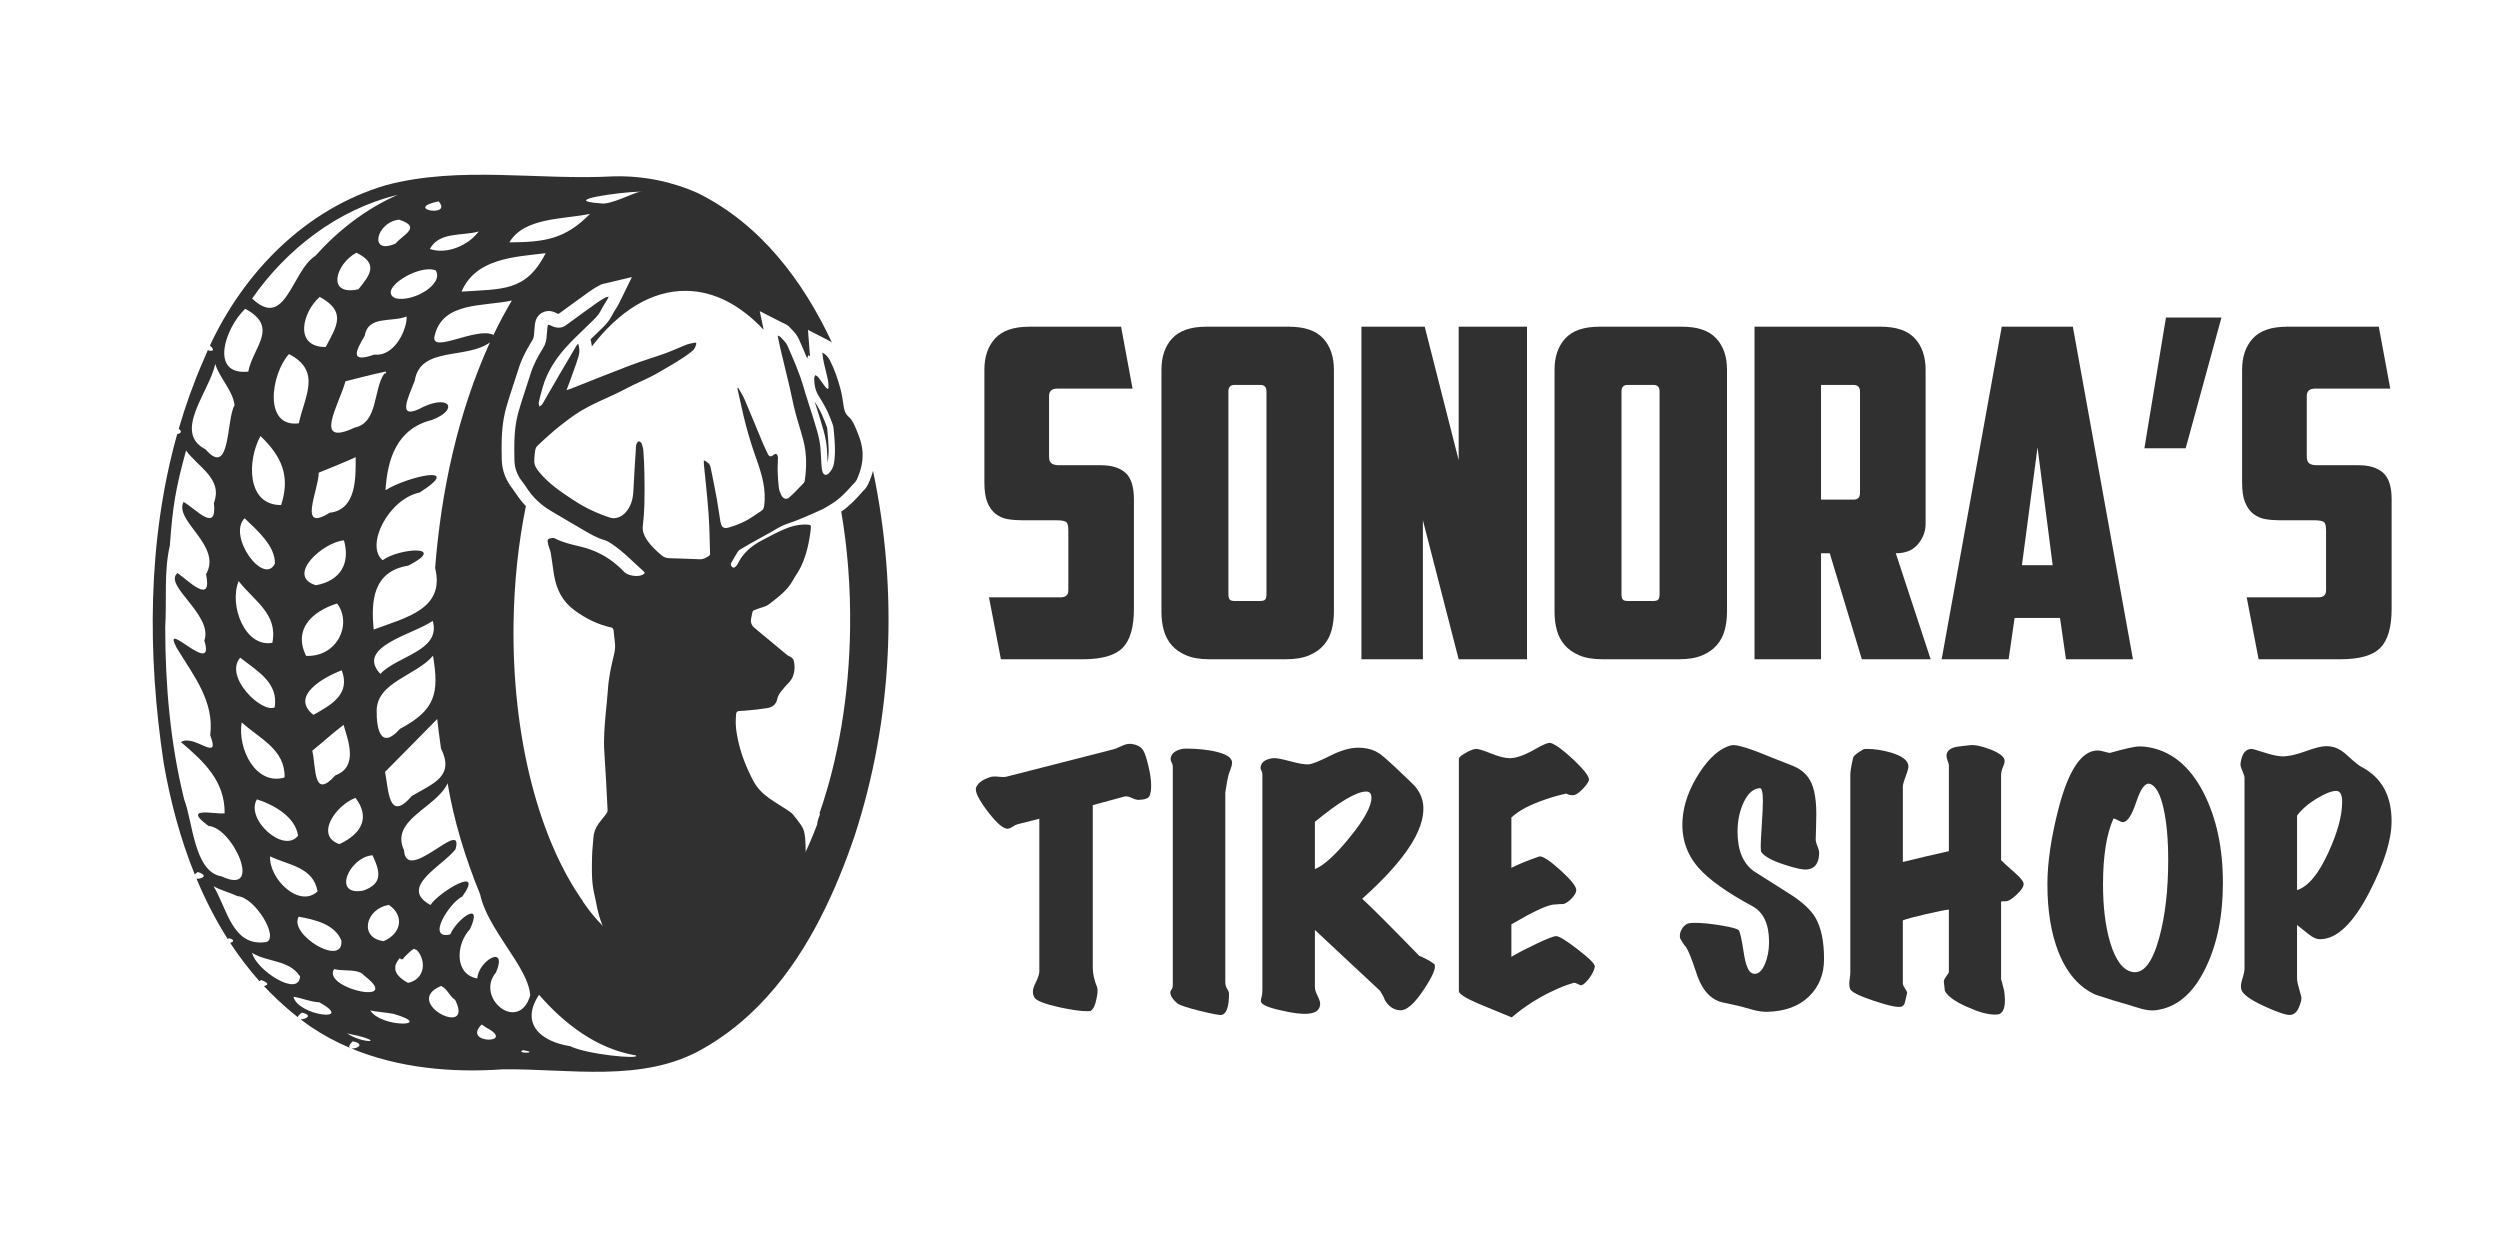 <svg version="1.1" id="Layer_1" class="header-logo img-responsive" xmlns="http://www.w3.org/2000/svg" xmlns:xlink="http://www.w3.org/1999/xlink" x="0px" y="0px"
	 width="800px" height="400px" viewBox="0 0 800 400" style="enable-background:new 0 0 800 400;" xml:space="preserve">
<g>
	<path style="fill:#303030;" d="M320.289,210.957l-3.816-19.815h22.898c1.662,0,2.495-0.734,2.495-2.202v-19.375
		c0-1.468-0.294-2.348-0.881-2.642s-1.614-0.44-3.082-0.44h-11.009c-1.566,0-3.06-0.122-4.478-0.367
		c-1.419-0.243-2.692-0.807-3.815-1.688c-1.127-0.88-2.007-2.103-2.643-3.669c-0.638-1.564-0.954-3.669-0.954-6.312v-36.108
		c0-4.206,1.149-7.559,3.449-10.054c2.298-2.496,5.945-3.743,10.936-3.743h29.356l3.669,19.815h-24.072
		c-1.761,0-2.642,0.785-2.642,2.349v19.375c0,1.078,0.269,1.812,0.808,2.202c0.536,0.392,1.344,0.587,2.422,0.587h13.356
		c3.425,0,6.041,0.807,7.854,2.422c1.81,1.614,2.715,4.429,2.715,8.44v35.081c0,5.871-1.199,10.032-3.596,12.477
		c-2.399,2.446-6.631,3.669-12.696,3.669h-26.274V210.957z"/>
	<path style="fill:#303030;" d="M426.85,195.839c0,2.055-0.244,3.988-0.732,5.798c-0.491,1.812-1.321,3.401-2.495,4.771
		c-1.175,1.371-2.741,2.473-4.697,3.303c-1.959,0.833-4.402,1.247-7.339,1.247h-24.659c-2.936,0-5.383-0.414-7.339-1.247
		c-1.959-0.83-3.523-1.932-4.697-3.303c-1.175-1.369-2.007-2.958-2.495-4.771c-0.491-1.81-0.734-3.743-0.734-5.798v-77.5
		c0-4.206,1.149-7.559,3.449-10.054c2.298-2.496,5.945-3.743,10.936-3.743h26.421c4.99,0,8.636,1.248,10.936,3.743
		c2.299,2.495,3.448,5.848,3.448,10.054v77.5H426.85z M394.998,123.182c-1.272,0-1.907,0.686-1.907,2.055v64.877
		c0,0.784,0.121,1.346,0.366,1.688c0.243,0.344,0.808,0.514,1.688,0.514h8.073c0.88,0,1.442-0.17,1.688-0.514
		c0.243-0.342,0.367-0.904,0.367-1.688v-64.877c0-1.369-0.639-2.055-1.908-2.055H394.998z"/>
	<path style="fill:#303030;" d="M435.655,104.541h20.256l10.862,42.713v-42.713h21.869v106.416h-21.869l-11.449-44.474v44.474
		h-19.669V104.541z"/>
	<path style="fill:#303030;" d="M552.639,195.839c0,2.055-0.245,3.988-0.732,5.798c-0.491,1.812-1.321,3.401-2.495,4.771
		c-1.175,1.371-2.741,2.473-4.697,3.303c-1.959,0.833-4.403,1.247-7.339,1.247h-24.659c-2.936,0-5.383-0.414-7.339-1.247
		c-1.959-0.83-3.523-1.932-4.697-3.303c-1.175-1.369-2.007-2.958-2.495-4.771c-0.49-1.81-0.733-3.743-0.733-5.798v-77.5
		c0-4.206,1.148-7.559,3.449-10.054c2.298-2.496,5.944-3.743,10.936-3.743h26.421c4.99,0,8.635,1.248,10.936,3.743
		c2.299,2.495,3.448,5.848,3.448,10.054v77.5H552.639z M520.787,123.182c-1.272,0-1.907,0.686-1.907,2.055v64.877
		c0,0.784,0.121,1.346,0.366,1.688c0.243,0.344,0.808,0.514,1.688,0.514h8.073c0.88,0,1.442-0.17,1.688-0.514
		c0.242-0.342,0.367-0.904,0.367-1.688v-64.877c0-1.369-0.639-2.055-1.908-2.055H520.787z"/>
	<path style="fill:#303030;" d="M616.194,167.657c0,2.348-0.809,4.502-2.423,6.458c-1.614,1.959-3.988,2.936-7.118,2.936
		l11.154,33.906H595.79l-10.274-33.906h-2.789v33.906h-21.282V104.541h40.364c4.99,0,8.636,1.248,10.936,3.743
		c2.299,2.495,3.45,5.848,3.45,10.054V167.657z M582.729,123.182v36.695h10.422c1.369,0,2.055-0.734,2.055-2.202v-32.292
		c0-1.468-0.686-2.202-2.055-2.202L582.729,123.182L582.729,123.182z"/>
	<path style="fill:#303030;" d="M644.67,197.747l-1.908,13.21h-21.43l19.229-106.416h22.751l19.229,106.416H661.11l-1.907-13.21
		H644.67z M647.019,180.867h9.835l-4.844-37.723L647.019,180.867z"/>
	<path style="fill:#303030;" d="M693.108,101.605h17.761l-11.449,41.833h-13.21L693.108,101.605z"/>
	<path style="fill:#303030;" d="M722.758,210.957l-3.815-19.815h22.897c1.662,0,2.495-0.734,2.495-2.202v-19.375
		c0-1.468-0.294-2.348-0.881-2.642s-1.614-0.44-3.082-0.44h-11.009c-1.566,0-3.061-0.122-4.479-0.367
		c-1.419-0.243-2.691-0.807-3.814-1.688c-1.127-0.88-2.007-2.103-2.644-3.669c-0.638-1.564-0.954-3.669-0.954-6.312v-36.108
		c0-4.206,1.149-7.559,3.449-10.054c2.298-2.496,5.945-3.743,10.937-3.743h29.355l3.669,19.815h-24.072
		c-1.761,0-2.642,0.785-2.642,2.349v19.375c0,1.078,0.269,1.812,0.808,2.202c0.536,0.392,1.345,0.587,2.423,0.587h13.355
		c3.425,0,6.041,0.807,7.854,2.422c1.81,1.614,2.715,4.429,2.715,8.44v35.081c0,5.871-1.199,10.032-3.596,12.477
		c-2.399,2.446-6.632,3.669-12.696,3.669h-26.274V210.957z"/>
</g>
<g>
	<path style="fill:#303030;" d="M364.318,255.965c-0.528,0-1.253-0.213-2.175-0.643c-0.924-0.428-1.681-0.576-2.274-0.445
		l-10.183,2.768v52.005c0,1.911,0.46,3.987,1.384,6.229c0.263,0.659,0.198,1.912-0.197,3.757c-0.396,2.042-1.022,3.327-1.879,3.855
		c-0.133,0.064-0.462,0.099-0.988,0.099c-2.175,0-5.207-0.43-9.096-1.285c-4.35-0.987-6.921-1.944-7.712-2.867
		c-0.923-1.186-0.89-2.768,0.1-4.744c0.855-1.715,1.285-2.967,1.285-3.758v-48.938l-7.02,1.78c-0.331,0.065-0.874,0.346-1.632,0.84
		c-0.758,0.494-1.4,0.677-1.928,0.543c-1.517-0.395-3.593-2.355-6.229-5.883c-2.637-3.523-3.789-5.914-3.46-7.166
		c0.526-1.516,2.076-2.67,4.646-3.461c0.658-0.197,1.516-0.23,2.57-0.101c1.054,0.134,1.879,0.134,2.472,0l34.405-8.799
		c0.329-0.063,1.285-0.46,2.867-1.187c1.054-0.461,2.01-0.625,2.867-0.494c1.845,0.265,3.098,0.988,3.757,2.175
		c0.46,0.791,0.955,2.274,1.483,4.448c0.657,2.57,0.988,4.812,0.988,6.724c0,1.451-0.183,2.556-0.544,3.312
		C367.465,255.486,366.296,255.898,364.318,255.965z"/>
	<path style="fill:#303030;" d="M394.274,244.102c0,0.461-0.148,1.086-0.445,1.877s-0.479,1.285-0.544,1.483
		c-0.396,1.319-0.791,3.361-1.187,6.13v60.703c0,0.791,0.198,1.5,0.594,2.125c0.396,0.628,0.593,1.138,0.593,1.533
		c0,4.217-0.791,6.49-2.373,6.821c-0.593,0.132-2.9-0.296-6.92-1.285c-4.219-1.057-6.658-1.878-7.316-2.473
		c-1.45-1.251-2.175-2.404-2.175-3.46c0-0.263,0.131-0.56,0.396-0.89c0.263-0.329,0.396-0.891,0.396-1.682v-69.699
		c0-0.396-0.116-0.808-0.346-1.236c-0.232-0.428-0.347-0.84-0.347-1.235c0.132-1.582,1.351-2.635,3.658-3.162
		c0.725-0.133,2.24-0.133,4.548,0c2.833,0.197,5.206,0.561,7.118,1.087C392.823,241.529,394.274,242.652,394.274,244.102z"/>
	<path style="fill:#303030;" d="M459.027,308.561c0.594,1.121-0.577,3.873-3.511,8.257c-2.933,4.382-5.388,6.54-7.364,6.475
		c-2.11-0.066-3.791-1.186-5.042-3.361c-0.197-0.657-0.692-1.612-1.482-2.866l-20.861-19.477v18.29c0,0.728,0.28,1.648,0.842,2.769
		c0.559,1.121,0.84,1.942,0.84,2.473c0,1.977-1.285,3.063-3.855,3.262c-1.978,0.197-4.911-0.165-8.799-1.088
		c-4.219-0.924-6.327-1.912-6.327-2.965c0-0.33,0.082-0.774,0.247-1.335c0.163-0.561,0.247-1.27,0.247-2.126v-69.008
		c0-0.461-0.099-0.873-0.297-1.236c-0.197-0.361-0.297-0.643-0.297-0.84c0.064-1.779,1.385-2.833,3.955-3.164
		c0.791-0.131,2.586,0.183,5.388,0.939c2.801,0.758,4.795,1.104,5.981,1.037c1.119-0.063,3.41-0.972,6.871-2.719
		c3.461-1.745,6.476-2.62,9.047-2.62c0.987,0,2.01,0.101,3.063,0.298c1.845,0.396,3.525,1.252,5.042,2.569
		c1.517,1.319,2.966,2.638,4.352,3.955c3.624,3.428,5.502,5.239,5.635,5.438c1.713,1.977,2.636,4.186,2.769,6.623
		c0.396,7.646-6.13,17.467-19.575,29.463c2.769,2.506,8.863,8.602,18.29,18.289c0.594,0.197,1.449,0.594,2.57,1.188
		C457.412,307.408,458.17,307.902,459.027,308.561z M437.179,253.295c-3.099,0-8.568,3.23-16.412,9.689v15.125
		c2.833-1.119,6.559-4.514,11.173-10.183c4.612-5.668,6.921-9.887,6.921-12.655C438.859,253.955,438.299,253.295,437.179,253.295z"
		/>
	<path style="fill:#303030;" d="M510.338,309.352c-0.198,1.121-0.775,2.323-1.729,3.609c-0.956,1.285-1.798,2.062-2.521,2.322
		c-0.197,0.065-0.561-0.049-1.087-0.347c-0.528-0.297-0.956-0.444-1.285-0.444c-0.133,0-0.265,0.035-0.396,0.1
		c-2.044,0.593-4.088,1.384-6.13,2.373c-4.88,2.24-9.359,5.106-13.445,8.602c-6.592-2.703-10.185-4.188-10.776-4.448
		c-4.088-1.78-6.13-3.099-6.13-3.955v-74.347c0-0.461,0.773-1.121,2.323-1.979c1.548-0.855,2.685-1.251,3.411-1.186
		c0.791,0.065,2.372,0.576,4.745,1.531c2.373,0.957,4.315,1.434,5.833,1.434c1.978,0,4.548-0.889,7.712-2.669
		c2.898-1.714,4.711-2.438,5.438-2.175c1.582,0.527,3.938,2.258,7.068,5.189c3.13,2.934,4.828,5.026,5.092,6.278
		c0.131,0.593-0.479,1.614-1.829,3.063c-1.352,1.45-2.456,2.176-3.312,2.176c-0.728,0-1.253-0.1-1.582-0.297
		c-0.331-0.197-0.562-0.264-0.692-0.197c-2.373,0.527-4.582,1.152-6.624,1.877c-4.878,1.648-8.47,3.561-10.776,5.734v16.115
		c2.308-1.188,5.306-2.404,8.997-3.658c1.055-0.131,3.278,1.336,6.675,4.399c3.394,3.065,5.091,5.19,5.091,6.377
		c0,0.726-0.462,1.582-1.384,2.571c-0.925,0.988-1.813,1.615-2.67,1.877c-0.659,0-1.813,0.066-3.461,0.199
		c-2.506,0.461-6.92,2.569-13.248,6.326v10.38c1.979-1.186,4.662-2.585,8.059-4.2c3.395-1.614,5.487-2.422,6.278-2.422
		c0.922,0,3.244,1.434,6.97,4.301C508.672,306.732,510.469,308.561,510.338,309.352z"/>
	<path style="fill:#303030;" d="M583.695,306.88c0,4.878-1.615,8.882-4.845,12.013c-3.229,3.13-7.712,4.762-13.445,4.895
		c-1.45,0-3-0.231-4.646-0.692c-3.032-0.856-4.614-1.285-4.745-1.285c-1.582-0.329-3.181-0.677-4.795-1.037
		c-1.615-0.362-3.016-1.104-4.202-2.226c-1.778-1.581-3.229-4.152-4.35-7.712c-1.385-4.152-2.438-6.754-3.164-7.81
		c-0.528-0.526-1.154-1.449-1.878-2.77c-0.198-0.988-0.018-1.96,0.543-2.916c0.561-0.955,1.236-1.564,2.027-1.828
		c0.396-0.133,1.12-0.199,2.175-0.199c2.307,0,5.124,0.281,8.453,0.842c3.327,0.561,5.189,1.07,5.586,1.531
		c0.396,0.463,0.922,2.834,1.582,7.119c0.593,3.953,1.481,6.162,2.669,6.623c0.263,0.133,0.56,0.197,0.89,0.197
		c1.251,0,2.323-1.037,3.213-3.113c0.891-2.076,1.335-4.432,1.335-7.068c0-5.734-1.778-9.557-5.339-11.469
		c-8.173-4.416-13.906-8.502-17.202-12.26c-3.822-4.35-5.536-9.49-5.142-15.423c0.329-4.942,2.126-9.937,5.389-14.978
		c3.264-5.043,6.706-7.992,10.331-8.851c1.517-0.327,6.13,1.122,13.842,4.351c1.91,0.727,3.839,1.483,5.783,2.274
		c1.943,0.791,3.51,1.944,4.696,3.459c1.845,2.31,2.768,6.295,2.768,11.964c0,1.055-0.032,2.604-0.099,4.646
		c-0.066,1.78-0.099,3.032-0.099,3.758c0.063,0.461,0.297,1.222,0.691,2.272c0.329,0.728,0.46,1.451,0.396,2.177
		c-0.133,2.899-1.354,4.515-3.658,4.844c-1.319,0.196-3.757-0.297-7.316-1.481c-3.954-1.252-6.46-2.604-7.514-4.055
		c-0.133-0.197-0.197-0.855-0.197-1.979c0-0.987,0.114-3.229,0.347-6.723c0.229-3.492,0.346-6.031,0.346-7.613
		c0-2.832-0.33-4.217-0.988-4.151c-2.044,0.133-3.741,1.601-5.092,4.399c-1.352,2.803-2.026,5.98-2.026,9.541
		c0,5.933,1.745,10.15,5.239,12.654c3.955,2.506,7.909,5.01,11.864,7.514c3.757,2.439,6.359,4.879,7.811,7.316
		C582.771,296.796,583.695,301.213,583.695,306.88z"/>
	<path style="fill:#303030;" d="M647.561,282.955c-0.065,0.924-0.84,2.061-2.322,3.41c-1.482,1.352-2.556,2.027-3.213,2.027
		c-0.925,0-1.483,0.032-1.682,0.099v24.914c0-0.198,0.329,1.021,0.988,3.657c0.594,4.218,0.1,6.688-1.482,7.415
		c-0.331,0.132-0.824,0.197-1.482,0.197c-2.309,0-5.273-0.824-8.897-2.472c-3.89-1.715-6.263-3.427-7.118-5.143
		c-0.065-0.593-0.166-1.481-0.297-2.669c-0.133-0.46,0.1-1.087,0.692-1.878s0.89-1.285,0.89-1.482v-19.971
		c-1.253,0.133-3.725,0.627-7.415,1.482c-3.691,0.857-6.13,1.518-7.315,1.977v20.07c0,0.461,0.214,1.006,0.643,1.631
		c0.43,0.627,0.676,1.104,0.742,1.435c-0.265,1.055-0.495,2.076-0.692,3.063c-0.197,0.726-0.561,1.188-1.088,1.385
		c-1.055,0.396-4.004-0.215-8.848-1.828c-4.845-1.614-7.399-2.917-7.662-3.905c-0.198-0.726-0.265-1.517-0.198-2.373
		c0.198-1.317,0.297-2.24,0.297-2.769v-63.272c0-1.056,0.298-2.867,0.891-5.438c0.131-0.656,1.251-1.58,3.361-2.769
		c0.132-0.063,0.493-0.099,1.088-0.099c2.438,0,5.008,0.396,7.711,1.187c3.492,1.056,5.339,2.438,5.537,4.152
		c0.063,0.594-0.216,1.715-0.842,3.36c-0.627,1.648-0.938,2.77-0.938,3.361v24.123c4.48-1.119,9.393-2.273,14.73-3.46
		c0-18.256,0-27.45,0-27.583c0-0.132-0.147-0.626-0.444-1.482c-0.297-0.855-0.38-1.549-0.247-2.076
		c0.329-1.188,1.417-1.943,3.263-2.274c1.384-0.197,2.77-0.36,4.152-0.494c1.448-0.196,3.573,0.231,6.377,1.285
		c2.801,1.056,4.365,2.176,4.695,3.36c0.132,0.529,0,1.222-0.396,2.076c-0.462,1.123-0.692,2.045-0.692,2.771v27.286
		c0.329,0.396,1.878,1.812,4.646,4.251C646.77,281.076,647.626,282.23,647.561,282.955z"/>
	<path style="fill:#303030;" d="M689.676,323.291c-1.384,0.132-2.934-0.049-4.646-0.543c-1.715-0.494-3.396-1.006-5.042-1.533
		c-1.979-0.527-5.076-1.481-9.294-2.867c-5.273-2.306-9.262-6.854-11.962-13.643c-2.373-5.997-3.561-13.248-3.561-21.75
		c0-6.921,1.188-14.994,3.561-24.223c3.229-12.392,7.414-18.586,12.556-18.586c0.46,0,1.103,0.114,1.928,0.346
		c0.823,0.23,1.466,0.38,1.929,0.445c4.877-1.386,8.008-2.076,9.393-2.076c0.657,0,1.317,0.033,1.977,0.098
		c7.909,0.989,14.139,5.934,18.687,14.83c4.086,8.043,6.13,17.633,6.13,28.77c0,10.547-1.846,19.609-5.536,27.188
		C701.836,317.986,696.464,322.5,689.676,323.291z M687.896,250.823c-1.451-0.396-2.886,1.55-4.302,5.833
		c-1.418,4.285-2.852,6.426-4.301,6.426c-0.331,0-0.808-0.18-1.434-0.543c-0.628-0.361-1.138-0.576-1.532-0.643
		c-2.241,4.942-3.361,11.996-3.361,21.156c0,7.186,0.757,13.348,2.273,18.487c1.714,5.734,4.086,8.898,7.117,9.491
		c3.561,0.659,6.428-2.998,8.603-10.975c1.911-6.986,2.867-15.291,2.867-24.914c0-6.524-0.494-11.996-1.483-16.412
		C691.29,253.986,689.807,251.352,687.896,250.823z"/>
	<path style="fill:#303030;" d="M755.815,245.484c6.327,3.361,9.49,9.129,9.49,17.302c0,5.933-2.34,13.446-7.02,22.542
		c-5.207,10.15-10.514,15.225-15.917,15.225c-1.055,0-2.225-0.51-3.51-1.533c-1.285-1.021-2.556-2.024-3.808-3.015v16.808
		c0,0.857,0.164,1.847,0.494,2.966c0.461,1.582,0.758,2.67,0.892,3.264c0.131,0.593-0.116,1.663-0.742,3.213
		c-0.627,1.547-1.532,2.388-2.72,2.521c-1.187,0.132-3.757-0.692-7.711-2.473c-4.151-1.846-6.723-3.491-7.712-4.942
		c-0.593-0.922-0.593-2.308,0-4.152c0.461-1.384,0.692-2.471,0.692-3.262v-61.1c0-0.396-0.231-1.119-0.692-2.176
		c-0.462-1.054-0.658-1.812-0.593-2.273c0.396-3.164,1.582-4.744,3.56-4.744c0.328,0,1.663,0.379,4.004,1.137
		c2.339,0.758,4.201,1.17,5.586,1.234c1.978,0.066,4.499-0.459,7.562-1.582c3.064-1.119,5.289-1.68,6.674-1.68
		c0.791,0,1.581,0.1,2.372,0.297c1.517,0.396,3.099,1.383,4.746,2.965C753.443,243.871,754.892,245.023,755.815,245.484z
		 M747.61,253.098c-1.519,0-3.626,0.824-6.328,2.471c-2.703,1.648-4.779,3.461-6.229,5.438v23.827
		c3.561-1.12,6.921-5.173,10.085-12.16c2.899-6.326,4.351-11.697,4.351-16.115C749.488,254.252,748.861,253.098,747.61,253.098z"/>
</g>
<g>
	<path style="fill-rule:evenodd;clip-rule:evenodd;fill:#303030;" d="M260.806,128.866c0.472,1.465,0.962,2.98,1.417,4.488
		c0.119,0.396,0.242,0.795,0.363,1.193c0.639,2.081,1.299,4.235,1.695,6.46c0.299,1.685,0.379,3.369,0.456,4.999
		c0.034,0.697,0.064,1.361,0.111,2.021c0.007-0.042,0.015-0.083,0.022-0.124c0.531-3.248,0.229-6.516-0.09-9.977l-0.069-0.739
		c-0.042-0.451-0.273-1.026-0.519-1.634c-0.123-0.304-0.25-0.616-0.367-0.946c-0.044-0.083-0.099-0.192-0.146-0.323
		c-0.709-1.957-1.719-3.776-3.012-5.844C260.714,128.583,260.76,128.726,260.806,128.866z"/>
	<path id="deer" style="fill:#303030;" d="M194.789,94.939c-0.223,0.456-0.331,0.714-0.472,0.953c-0.673,1.139-1.435,2.233-2.019,3.416
		c-0.929,1.877-2.508,3.153-3.94,4.573c-2.528,2.508-5.186,4.907-7.533,7.576c-3.191,3.631-5.782,7.683-7.143,12.4
		c-0.47,1.631-0.917,3.269-1.291,4.923c-0.093,0.41,0.141,0.893,0.225,1.343c0.333-0.287,0.769-0.513,0.979-0.873
		c1.725-2.933,3.391-5.899,5.103-8.839c1.875-3.218,3.777-6.42,5.673-9.625c0.146-0.247,0.348-0.459,0.649-0.849
		c0.439,1.414,0.521,2.707,0.17,3.894c-0.734,2.479-1.658,4.901-2.521,7.342c-0.409,1.156-0.859,2.299-1.377,3.676
		c0.627-0.207,1.005-0.311,1.367-0.453c6.358-2.505,12.689-5.077,19.076-7.499c3.683-1.396,7.474-2.501,11.18-3.839
		c2.257-0.815,4.43-1.86,6.669-2.729c0.846-0.329,1.768-0.463,2.662-0.665c0.072-0.016,0.139-0.024,0.2-0.024
		c0.284,0,0.438,0.174,0.332,0.548c-0.234,0.802-0.511,1.534-1.229,2.117c-3.374,2.742-7.2,4.744-10.917,6.95
		c-3.294,1.953-6.88,3.256-10.221,5.062c-5.297,2.861-11.066,4.793-16.095,8.161c-1.834,1.228-3.567,2.607-5.318,3.955
		c-0.962,0.74-1.883,1.536-2.791,2.342c-1.468,1.306-2.943,2.609-4.34,3.988c-0.362,0.358-0.547,0.986-0.629,1.52
		c-0.164,1.064-0.251,2.146-0.275,3.224c-0.033,1.406,0.724,2.506,1.567,3.54c3.051,3.739,7.037,6.391,10.986,8.996
		c3.625,2.389,7.57,4.278,11.74,5.608c0.365,0.117,0.741,0.171,1.121,0.171c1.337,0,2.7-0.672,3.632-1.651
		c1.943-2.039,2.544-4.471,2.673-7.168c0.219-4.61,0.536-9.217,0.82-13.823c0.023-0.376,0.025-0.782,0.172-1.114
		c0.148-0.333,0.482-0.845,0.695-0.845c0.004,0,0.008,0,0.012,0.001c0.349,0.034,0.828,0.384,0.949,0.713
		c0.285,0.774,0.498,1.607,0.555,2.428c0.163,2.423,0.289,4.852,0.328,7.279c0.054,3.235,0.075,6.474-0.007,9.708
		c-0.059,2.314-0.234,4.631-0.5,6.93c-0.183,1.564,0.315,2.894,1.086,4.132c1.324,2.125,3.151,3.81,5.057,5.402
		c0.712,0.594,1.574,0.787,2.491,0.814c3.185,0.097,6.372,0.186,9.553,0.334c0.053,0.003,0.105,0.004,0.157,0.004
		c1.099,0,1.96-0.531,2.827-1.085c0.187-0.118,0.352-0.447,0.345-0.674c-0.136-4.316-0.179-8.64-0.491-12.946
		c-0.38-5.276-0.994-10.535-1.5-15.804c-0.032-0.335-0.004-0.675-0.004-1.162c1.168,0.497,1.943,1.168,2.17,2.271
		c0.697,3.382,1.378,6.767,1.995,10.163c0.439,2.416,0.737,4.857,1.154,7.277c0.227,1.313,0.73,1.953,1.71,1.953
		c0.295,0,0.633-0.058,1.021-0.173c1.803-0.539,3.598-1.199,5.26-2.067c1.81-0.944,3.466-2.184,5.185-3.305
		c0.538-0.351,0.707-0.877,0.796-1.509c0.742-5.326-0.769-10.251-2.523-15.169c-1.214-3.403-2.296-6.863-3.228-10.354
		c-1.023-3.833-1.81-7.729-2.696-11.598c-0.046-0.2-0.067-0.407-0.1-0.609c0.078-0.038,0.156-0.074,0.234-0.109
		c0.687,1.232,1.492,2.416,2.044,3.708c2.008,4.688,3.921,9.417,5.894,14.121c0.49,1.169,1.048,2.312,1.608,3.452
		c0.227,0.461,0.519,0.683,0.851,0.683c0.258,0,0.538-0.133,0.829-0.394c0.222-0.2,0.7-0.436,0.893-0.436
		c0.031,0,0.054,0.007,0.069,0.02c0.288,0.284,0.547,0.743,0.553,1.136c0.02,1.402-0.143,2.808-0.103,4.208
		c0.053,1.832,0.16,3.668,0.381,5.487c0.107,0.86,0.449,1.723,0.842,2.508c0.33,0.662,0.895,1.048,1.478,1.048
		c0.33,0,0.663-0.122,0.966-0.387c1.652-1.449,3.161-3.069,4.68-4.666c0.265-0.279,0.345-0.789,0.399-1.208
		c0.559-4.156,0.545-8.307-0.506-12.385c-0.78-3.027-1.789-5.994-2.575-9.02c-0.693-2.66-1.193-5.37-1.824-8.047
		c-0.995-4.231-2.034-8.451-3.039-12.679c-0.284-1.196-0.509-2.407-0.812-3.853c0.48,0.244,0.793,0.313,0.962,0.508
		c0.754,0.865,1.706,1.661,2.152,2.675c1.917,4.343,3.842,8.688,5.162,13.272c0.979,3.396,2.152,6.735,3.173,10.119
		c0.741,2.454,1.555,4.909,2.002,7.423c0.418,2.347,0.376,4.775,0.568,7.164c0.069,0.851,0.095,1.745,0.382,2.527
		c0.222,0.6,0.585,0.897,1.001,0.897c0.321,0,0.674-0.177,1.019-0.528c0.869-0.885,1.415-1.947,1.619-3.191
		c0.613-3.752,0.2-7.496-0.14-11.227c-0.101-1.092-0.679-2.138-1.042-3.206c-0.025-0.075-0.082-0.141-0.108-0.215
		c-0.879-2.428-2.186-4.63-3.562-6.798c-1.107-1.744-1.484-3.691-1.484-5.722c0-0.336,0.215-0.674,0.331-1.01
		c0.302,0.183,0.69,0.297,0.892,0.558c0.82,1.066,1.573,2.184,2.379,3.263c0.174,0.234,0.458,0.386,0.692,0.575
		c0.095-0.049,0.188-0.101,0.283-0.151c-0.038-0.825,0.03-1.671-0.131-2.47c-0.363-1.794-0.858-3.56-1.264-5.346
		c-0.27-1.192-0.475-2.399-0.572-3.658c1.114,0.572,1.861,1.406,2.4,2.449c1.506,2.92,2.542,6.021,3.4,9.175
		c0.454,1.681,0.701,3.422,0.96,5.148c0.213,1.427,0.424,2.729,1.672,3.782c0.862,0.727,1.479,1.855,1.943,2.917
		c1.068,2.447,2.119,4.933,2.422,7.615c0.386,3.39-0.4,6.609-1.822,9.665c-0.318,0.681-0.995,1.193-1.505,1.784
		c-1.931,2.236-3.999,4.327-6.522,5.9c-1.072,0.669-2.15,1.359-3.297,1.877c-3.666,1.653-7.323,3.317-11.159,4.583
		c-1.844,0.61-3.501,1.786-5.235,2.719c-1.165,0.626-2.317,1.274-3.47,1.924c-2.068,1.165-4.156,2.3-6.182,3.534
		c-0.488,0.295-0.812,0.903-1.134,1.417c-0.54,0.865-0.98,1.796-1.536,2.652c-0.376,0.58-0.237,1.046,0.175,1.448
		c0.167,0.163,0.329,0.228,0.484,0.228c0.283,0,0.546-0.215,0.779-0.446c0.208-0.207,0.396-0.453,0.523-0.714
		c1.641-3.405,4.332-5.748,7.609-7.471c2.39-1.259,4.767-2.56,7.24-3.629c2.142-0.926,4.407-1.53,6.76-1.53
		c0.266,0,0.53,0.009,0.797,0.024c1.015,0.059,1.112,0.278,1.001,1.313c-0.45,4.187-1.335,8.277-3.124,12.105
		c-0.728,1.554-1.802,2.941-2.624,4.456c-1.802,3.323-4.842,5.405-7.679,7.667c-0.804,0.64-1.974,0.83-2.978,1.217
		c-2.668,1.03-2.021,0.321-2.651,3.128c-0.311,1.391,0.094,2.387,1.158,3.265c3.44,2.831,6.852,5.698,10.28,8.543
		c0.227,0.187,0.491,0.347,0.764,0.449c1.071,0.398,1.468,1.174,1.586,2.29c0.266,2.506-0.203,4.706-2.102,6.512
		c-0.76,0.722-1.376,1.592-2.077,2.379c-0.677,0.764-1.094,1.618-1.322,2.636c-0.366,1.63-1.595,2.518-3.155,2.76
		c-2.396,0.373-4.812,0.662-7.232,0.828c-2.899,0.199-2.692-0.232-2.847,2.891c-0.099,1.993,0.214,4.046,0.612,6.017
		c0.958,4.741,2.716,9.211,4.965,13.49c1.198,2.279,2.951,4.072,5.005,5.546c1.906,1.364,3.941,2.549,5.903,3.838
		c0.623,0.41,1.285,0.825,1.767,1.381c0.934,1.077,1.778,2.237,2.61,3.398c1.192,1.666,1.351,3.637,1.423,5.576
		c0.16,4.313,0.344,8.634,0.262,12.945c-0.036,1.912-0.687,3.815-1.073,5.719c-0.673,3.335-1.201,6.731-2.843,9.762
		c-1.013,1.869-2.391,3.538-3.433,5.392c-1.795,3.192-3.921,6.138-6.177,9.008c-0.914,1.158-1.682,2.387-1.619,3.951
		c0.027,0.653-0.326,0.87-0.909,0.87c-0.02,0-0.042,0-0.064-0.001c-0.088-0.002-0.178-0.002-0.267-0.002
		c-2.192,0-4.236,0.677-6.241,1.489c-1.605,0.649-2.928,1.682-4.03,3.038c-1.536,1.883-3.191,3.67-4.695,5.576
		c-0.664,0.842-1.703,1.28-2.736,1.28c-0.963,0-1.921-0.382-2.561-1.173c-1.527-1.888-3.222-3.641-4.753-5.526
		c-1.252-1.537-2.779-2.62-4.615-3.304c-1.832-0.685-3.695-1.24-5.667-1.24c-0.134,0-0.269,0.003-0.403,0.008
		c-0.03,0.001-0.06,0.003-0.089,0.003c-0.532,0-0.888-0.207-0.854-0.812c0.085-1.576-0.719-2.782-1.598-3.96
		c-0.339-0.455-0.673-0.917-1.044-1.343c-2.246-2.584-3.698-5.725-5.758-8.404c-3.277-4.258-4.95-9.051-5.853-14.223
		c-0.177-1.011-0.44-2.005-0.654-3.008c-0.842-3.974-0.67-8.001-0.584-12.017c0.037-1.751,0.301-3.495,0.389-5.247
		c0.091-1.786,0.661-3.39,1.708-4.813c0.783-1.065,1.661-2.061,2.444-3.121c0.233-0.317,0.435-0.768,0.415-1.144
		c-0.318-6.2-0.617-12.404-1.042-18.597c-0.294-4.281,0.098-8.522,0.474-12.769c0.205-2.313,0.511-4.618,0.646-6.933
		c0.231-3.961,1.071-7.81,2.01-11.64c0.337-1.368,0.409-2.696,0.206-4.077c-0.176-1.201-0.221-2.421-0.4-3.622
		c-0.043-0.294-0.338-0.732-0.587-0.787c-4.426-0.963-8.327-2.888-11.989-5.606c-3.779-2.806-5.618-6.519-6.402-10.936
		c-0.43-2.418-0.672-4.868-1.086-7.288c-0.16-0.935-0.611-1.816-0.836-2.746c-0.133-0.541-0.311-1.297-0.051-1.649
		c0.264-0.359,1.035-0.368,1.595-0.474c0.024-0.004,0.05-0.006,0.078-0.006c0.173,0,0.375,0.091,0.536,0.176
		c2.593,1.335,5.398,1.947,8.215,2.617c4.495,1.071,8.56,3.123,12.031,6.242c0.621,0.558,1.231,1.135,1.803,1.743
		c0.837,0.89,2.48,1.416,3.98,1.416c0.786,0,1.53-0.144,2.098-0.456c0.71-0.391,0.762-0.59,0.169-1.113
		c-3.312-2.933-6.343-6.196-10.045-8.672c-0.757-0.507-1.564-1.031-2.426-1.264c-2.334-0.634-4.368-1.857-6.422-3.042
		c-3.579-2.065-7.126-4.186-10.687-6.282c-3.197-1.884-5.824-4.36-7.831-7.49c-0.392-0.614-0.817-1.209-1.27-1.781
		c-1.61-2.032-2.525-4.298-2.577-6.923c-0.082-4.244-0.144-8.492,0.638-12.679c0.39-2.088,1.037-4.136,1.665-6.172
		c0.917-2.967,1.96-5.896,2.877-8.862c0.913-2.947,2.374-5.621,3.995-8.208c0.765-1.223,1.075-2.5,1.149-3.893
		c0.049-0.916,0.132-1.832,0.236-2.744c0.065-0.583,0.139-0.824,0.385-0.824c0.146,0,0.354,0.086,0.658,0.235
		c0.242,0.119,0.481,0.248,0.734,0.341c0.628,0.232,1.243,0.37,1.846,0.37c0.784,0,1.548-0.23,2.297-0.784
		c3.346-2.466,6.715-4.901,10.098-7.319c0.831-0.593,1.741-1.078,2.63-1.585C194.041,95.058,194.317,95.052,194.789,94.939"/>
	<path style="fill:#303030;" d="M264.088,290.614c0.04-0.082,0.079-0.164,0.119-0.246c1.007-2.082,1.97-4.185,2.89-6.3
		c0.058-0.13,0.111-0.26,0.168-0.389c0.389-0.898,0.769-1.801,1.142-2.705c0.081-0.191,0.161-0.383,0.24-0.575
		c0.835-2.036,1.634-4.079,2.399-6.125c0.097-0.256,0.19-0.513,0.286-0.771c0.286-0.771,0.566-1.544,0.843-2.315
		c0.1-0.278,0.2-0.558,0.299-0.836c0.352-0.995,0.699-1.99,1.037-2.983c12.208-37.519,13.979-78.115,5.861-116.702
		c-0.376,1.407-0.896,2.83-1.572,4.283c-0.516,1.109-1.281,1.877-1.786,2.386c-0.127,0.127-0.257,0.258-0.325,0.338
		c-1.602,1.853-3.751,4.155-6.49,6.054c1.998,11.614,3.01,24.159,2.835,37.239c-0.29,21.917-3.867,42.251-9.759,59.164
		c-0.059,0.168,0.163,0.337,0.104,0.504c-0.378,1.072-0.881,2.134-0.881,3.178c0,0,0,0.001,0,0.002
		c-10,26.707-26.586,43.957-44.508,43.739c-11.282-0.137-22.492-7.179-30.492-19.097c0-0.001,0-0.001,0-0.002
		c0-0.283-0.34-0.577-0.541-0.866c-0.293-0.424-0.557-0.851-0.846-1.287c-13.043-19.686-21.243-51.203-20.774-86.641
		c0.177-13.287,1.569-25.991,3.942-37.707c-1.203-1.254-2.286-2.62-3.234-4.1c-0.316-0.495-0.663-0.982-1.029-1.447
		c-2.227-2.81-3.388-5.96-3.454-9.365c-0.08-4.129-0.169-8.81,0.706-13.5c0.413-2.212,1.058-4.296,1.681-6.312l0.097-0.314
		c0.475-1.536,0.985-3.068,1.476-4.549c0.472-1.417,0.959-2.884,1.402-4.314c1.131-3.653,2.963-6.815,4.431-9.162
		c0.332-0.53,0.493-1.115,0.537-1.954c0.049-0.924,0.133-1.901,0.256-2.983c0.484-4.304,4.015-4.428,4.417-4.428
		c0.988,0,1.76,0.312,2.443,0.648l0.191,0.096c0.062,0.031,0.123,0.064,0.188,0.093c0.157,0.057,0.266,0.084,0.333,0.098
		c3.159-2.328,6.471-4.727,10.121-7.336c0.86-0.613,1.742-1.11,2.52-1.548c0.153-0.087,0.307-0.173,0.458-0.26
		c0.732-0.417,1.397-0.541,1.794-0.614c0.067-0.012,0.144-0.025,0.235-0.046l8.368-1.993l-3.785,7.726
		c-0.067,0.138-0.125,0.255-0.173,0.36c-0.129,0.272-0.262,0.553-0.451,0.875c-0.249,0.418-0.497,0.818-0.737,1.203
		c-0.43,0.687-0.835,1.334-1.138,1.946c-1.069,2.165-2.602,3.627-3.954,4.917c-0.256,0.245-0.513,0.49-0.765,0.739
		c-0.75,0.744-1.513,1.48-2.252,2.194c0.223,0.76,0.368,1.505,0.443,2.233c8.719-11.352,19.118-17.913,30.212-17.779
		c8.992,0.109,17.406,4.607,24.755,12.458l-1.25-5.967l7.551,3.846c0.082,0.042,0.154,0.071,0.217,0.099
		c0.436,0.188,1.25,0.54,1.963,1.359c0.145,0.166,0.325,0.356,0.519,0.558c0.745,0.783,1.673,1.756,2.286,3.144l0.06,0.139
		c0.866,1.96,1.744,3.952,2.575,5.988l0.36-1.054l0.568,0.342c-0.05-0.402-0.088-0.798-0.119-1.192l-0.553-7.24l6.456,3.324
		c0.429,0.222,0.834,0.472,1.217,0.75c-9.137-19.555-22.677-37.766-42.8-47.774c-8.394-3.794-17.638-5.637-26.898-5.419l0.002-0.01
		c-24.244,1.358-49.306-3.472-72.967,2.823c-26.011,7.64-45.525,28.038-56.386,51.324c2.115,1.78,0.229,1.979-0.658,1.455
		c-0.504,1.122-0.995,2.248-1.458,3.381c-3.111,7.121-5.709,14.406-7.862,21.806c1.303,0.965,0.481,1.584-0.482,1.657
		c-9.579,34.091-9.582,70.612-4.315,105.42c2.079,11.929,5.263,24.033,9.916,35.526c0.23-0.229,0.543-0.486,0.981-0.783
		c3.666,1.217,1.188,2.25-0.405,2.165c2.799,6.714,6.109,13.204,10.001,19.316c0.111-0.093,0.233-0.189,0.375-0.294
		c2.084,0.561,1.352,1.233,0.388,1.496c2.817,4.304,5.931,8.412,9.367,12.269c0.145-0.12,0.308-0.246,0.509-0.381
		c2.916,0.993,2.133,1.729,0.917,1.929c1.313,1.412,2.687,2.775,4.093,4.113l-0.017,0.005c0.138,0.13,0.284,0.252,0.422,0.382
		c0.727,0.683,1.469,1.351,2.221,2.011c0.299,0.263,0.591,0.53,0.893,0.79c1.052,0.9,2.121,1.785,3.22,2.644
		c0.11-0.337,0.489-0.806,1.266-1.438c3.841,0.849,1.232,2.146-0.344,2.15c1.053,0.801,2.121,1.588,3.219,2.347
		c3.947,2.675,8.128,4.909,12.477,6.752c-0.326-0.312-0.189-0.956,0.962-2.07c4.322,0.942,1.115,2.515-0.419,2.295
		c15.046,6.244,32.065,7.837,48.436,6.667c21.304-0.254,44.799,4.472,63.995-6.549c0.863-0.486,1.712-0.992,2.55-1.509
		c0.246-0.153,0.485-0.312,0.729-0.466c0.594-0.376,1.184-0.753,1.763-1.142c0.266-0.179,0.527-0.363,0.79-0.543
		c0.556-0.383,1.107-0.77,1.651-1.164c0.249-0.181,0.495-0.366,0.74-0.549c0.562-0.418,1.116-0.843,1.665-1.272
		c0.21-0.165,0.421-0.33,0.63-0.498c0.597-0.479,1.185-0.966,1.768-1.46c0.148-0.127,0.298-0.251,0.446-0.379
		c0.688-0.593,1.367-1.196,2.037-1.811c0.034-0.032,0.071-0.063,0.105-0.095c7.734-7.129,14.072-15.598,19.353-24.715
		c0.003-0.005,0.005-0.007,0.007-0.011C260.88,296.947,262.537,293.805,264.088,290.614z M157.907,107.19
		c-5.3-2.813-20.387,6.358-18.827,0.259c2.589-11.011,15.604-9.298,24.714-11.278C161.655,99.755,159.706,103.441,157.907,107.19z
		 M133.546,304.181c0.124,0.149,0.249,0.297,0.358,0.45c0.066,0.091,0.12,0.188,0.182,0.281c0.11,0.169,0.224,0.336,0.319,0.51
		c0.016,0.029,0.027,0.061,0.043,0.091c0.229,0.429,0.41,0.87,0.549,1.316c0.021,0.068,0.05,0.136,0.069,0.204
		c0.046,0.168,0.076,0.337,0.11,0.506c0.023,0.115,0.053,0.231,0.07,0.346c0.023,0.156,0.032,0.312,0.045,0.468
		c0.011,0.128,0.024,0.255,0.027,0.382c0.003,0.148-0.005,0.293-0.012,0.438c-0.005,0.135-0.011,0.269-0.025,0.398
		c-0.016,0.139-0.041,0.276-0.064,0.412c-0.025,0.135-0.05,0.269-0.084,0.399c-0.033,0.13-0.072,0.259-0.115,0.384
		c-0.043,0.134-0.09,0.265-0.145,0.394c-0.049,0.12-0.104,0.238-0.162,0.353c-0.064,0.129-0.135,0.254-0.209,0.376
		c-0.066,0.108-0.133,0.216-0.207,0.32c-0.086,0.121-0.181,0.237-0.279,0.353c-0.081,0.095-0.161,0.191-0.249,0.281
		c-0.11,0.112-0.231,0.217-0.353,0.322c-0.094,0.078-0.184,0.162-0.285,0.237c-0.137,0.102-0.289,0.194-0.439,0.285
		c-0.103,0.064-0.201,0.131-0.31,0.189c-0.178,0.094-0.372,0.174-0.565,0.253c-0.1,0.042-0.191,0.089-0.294,0.126
		c-0.306,0.106-0.629,0.199-0.972,0.269c-0.327-0.18-0.623-0.36-0.905-0.541c-0.066-0.041-0.131-0.083-0.194-0.124
		c-0.27-0.177-0.524-0.354-0.753-0.531c-0.025-0.018-0.046-0.038-0.071-0.059c-0.208-0.161-0.397-0.324-0.573-0.485
		c-0.042-0.039-0.085-0.078-0.125-0.116c-0.181-0.175-0.347-0.351-0.492-0.524c-0.023-0.027-0.043-0.056-0.065-0.083
		c-0.127-0.156-0.239-0.314-0.337-0.471c-0.02-0.031-0.042-0.064-0.062-0.096c-0.103-0.173-0.189-0.347-0.26-0.519
		c-0.012-0.032-0.023-0.062-0.035-0.094c-0.06-0.16-0.107-0.319-0.142-0.479c-0.004-0.021,0.004-0.04,0.001-0.062
		c-0.033-0.175-0.036-0.348-0.036-0.521c0-0.031,0-0.062,0-0.093c0-0.172,0-0.343,0-0.514c0-0.001,0-0.003,0-0.005
		c0-0.176,0.084-0.352,0.143-0.525c0.009-0.026,0.021-0.055,0.03-0.081c0.125-0.351,0.305-0.696,0.528-1.039
		c0.012-0.021,0.024-0.039,0.038-0.058c0.236-0.354,0.519-0.703,0.839-1.048c0.006-0.007,0.013,0.541,0.019,0.533
		c0.332-0.352,0.705,0.508,1.108-0.492h-0.002c0.951-1,2.07-2.15,3.234-2.898C132.857,303.949,133.218,303.782,133.546,304.181z
		 M120.05,316.635c-0.025,0.069-0.059,0.135-0.102,0.195c-0.021,0.03-0.043,0.062-0.069,0.092c-0.057,0.063-0.127,0.117-0.204,0.17
		c-0.026,0.017-0.047,0.037-0.075,0.054c-0.112,0.064-0.24,0.121-0.383,0.167c-0.02,0.006-0.045,0.01-0.066,0.016
		c-0.127,0.035-0.262,0.068-0.41,0.09c-0.055,0.01-0.114,0.015-0.17,0.022c-0.125,0.015-0.252,0.026-0.387,0.033
		c-0.069,0.004-0.14,0.006-0.211,0.007c-0.138,0.004-0.28,0.002-0.427-0.003c-0.073-0.003-0.145-0.004-0.22-0.008
		c-0.172-0.009-0.351-0.025-0.533-0.043c-0.054-0.008-0.107-0.01-0.162-0.017c-0.24-0.027-0.488-0.063-0.741-0.105
		c-0.055-0.008-0.112-0.021-0.167-0.03c-0.199-0.036-0.401-0.075-0.606-0.119c-0.091-0.02-0.184-0.043-0.275-0.063
		c-0.174-0.04-0.348-0.081-0.525-0.128c-0.1-0.025-0.202-0.053-0.303-0.081c-0.174-0.047-0.349-0.099-0.523-0.151
		c-0.099-0.03-0.197-0.06-0.297-0.091c-0.198-0.064-0.395-0.131-0.593-0.201c-0.072-0.025-0.146-0.049-0.219-0.075
		c-0.262-0.097-0.522-0.196-0.78-0.302c-0.083-0.034-0.164-0.072-0.247-0.106c-0.177-0.077-0.353-0.152-0.526-0.232
		c-0.101-0.048-0.198-0.095-0.296-0.144c-0.151-0.074-0.301-0.149-0.449-0.226c-0.099-0.053-0.198-0.104-0.295-0.159
		c-0.144-0.08-0.283-0.162-0.421-0.244c-0.088-0.053-0.178-0.105-0.263-0.159c-0.161-0.103-0.312-0.207-0.46-0.311
		c-0.054-0.04-0.113-0.075-0.166-0.114c-0.192-0.143-0.372-0.287-0.541-0.436c-0.06-0.052-0.111-0.104-0.167-0.156
		c-0.109-0.101-0.215-0.204-0.312-0.308c-0.058-0.062-0.111-0.125-0.164-0.188c-0.843-0.996-1.102-2.089-0.344-3.188
		c1.879,0.557,4.708,0.265,6.911,0.68c0.545,0.104,1.051,0.252,1.496,0.466c0.038,0.019,0.073,0.039,0.11,0.059
		c0.167,0.086,0.324,0.186,0.47,0.294c0.046,0.037,0.095,0.069,0.14,0.106c0.169,0.143,0.328,0.297,0.461,0.478
		c0.375,0.289,0.709,0.558,1.02,0.818c0.1,0.086,0.185,0.164,0.279,0.245c0.198,0.173,0.388,0.342,0.557,0.503
		c0.092,0.087,0.177,0.17,0.26,0.254c0.147,0.147,0.283,0.29,0.406,0.426c0.069,0.077,0.139,0.154,0.2,0.229
		c0.119,0.141,0.22,0.273,0.312,0.403c0.04,0.056,0.087,0.115,0.122,0.168c0.115,0.178,0.21,0.346,0.277,0.5
		c0.006,0.016,0.007,0.028,0.013,0.044c0.056,0.137,0.092,0.267,0.11,0.387c0.006,0.044,0.004,0.082,0.005,0.123
		c0.003,0.087,0.001,0.171-0.015,0.245C120.077,316.561,120.064,316.597,120.05,316.635z M130.102,101.278
		c0.307,3.599-3.601,12.947-10.315,12.184c-7.85,2.777-6.088-0.951-3.057-6.037C117.768,100.881,125.373,103.204,130.102,101.278z
		 M139.443,86.534c2.665,4.45-7.306,10.256-12.862,8.915C120.485,92.861,133.955,84.325,139.443,86.534z M114.701,92.571
		c-10.434,2.247-7.245-8.185-0.637-11.71C121.122,84.397,118.562,87.827,114.701,92.571z M110.54,122.015
		c4.25-1.044,7.96-2.088,12.96-3.13v0.616h-0.486c-3.616,5-1.914,15.729-9.52,17.337C99.791,143.254,108.697,129.106,110.54,122.015
		z M121.725,215.642c-8.235-8.732,11-12.744,16.736-16.979C141.279,208.262,127.133,209.841,121.725,215.642z M127.992,233.232
		c-6.19,6.975-7.516-0.093-7.463-5.731c0-9.285,12.696-11.276,18.036-17.687C140.537,221.787,139.429,227.17,127.992,233.232z
		 M116.186,284.998c-10.035,1.852-4.413-10.741,3.014-11.314C121.579,278.734,122.703,282.8,116.186,284.998z M105.487,164.074
		c-10.368,6.535-3.5-7.297-3.499-12.806c3.975-1.66,8.275-3.32,11.825-4.978l0,0C113.813,152.378,114.27,163.125,105.487,164.074z
		 M110.066,172.914c2.033,7.11-0.883,12.91-8.994,14.365C91.376,184.287,103.292,173.508,110.066,172.914z M107.874,193.109
		c4.937,6.635,0.029,17.193-9.935,16.776C93.803,201.346,99.819,195.657,107.874,193.109z M109.356,214.495
		c2.904,7.638-3.338,11.09-9.072,14.253C92.813,222.829,103.253,216.828,109.356,214.495z M109.944,231.951
		c1.407,4.926,4.85,13.412-2.642,16.174c-7.188,7.994-6.093-2.555-7.374-7.887C103.287,237.507,106.526,234.54,109.944,231.951z
		 M113.765,255.324c4.858,6.423,1.798,11.537-5.154,14.799C100.641,267.424,107.473,257.617,113.765,255.324z M104.224,111.044
		c-10.359,0.052-7.399-11.305-1.894-16.039C110.805,99.691,107.979,104.063,104.224,111.044z M95.624,135.468
		c-11.416,1.421-8.922-15.765-3.155-22.169C103.066,118.731,97.426,126.923,95.624,135.468z M89.961,161.617
		c-11.045,0.091-10.919-14.215-6.612-22.088C90.145,146.032,92.974,152.335,89.961,161.617z M87.965,180.379
		c-3.602,7.172-15.264-8.862-9.695-14.541C82.159,169.622,88.116,174.615,87.965,180.379z M87.151,205.693
		c-8.715,1.621-13.957-11.939-10.79-19.747C81.405,192.416,88.997,196.437,87.151,205.693z M76.857,210.454
		c5.64,4.392,12.319,8.086,11.038,15.902C83.826,228.325,71.58,216.612,76.857,210.454z M77.339,231.163
		c5.868,5.3,13.957,8.661,13.724,17.627C81.919,251.513,75.933,239.666,77.339,231.163z M82.216,255.786
		c5.447,1.729,12.3,5.624,13.155,11.613C90.895,273.351,78.378,262.15,82.216,255.786z M86.421,274.04
		c6.069,2.869,13.827,3.42,15.199,11.196C95.801,290.733,86.067,281.297,86.421,274.04z M95.596,293.348
		c5.135,0.918,11.539,2.414,13.644,7.603C110.025,309.775,92.197,298.989,95.596,293.348z M122.782,301.162
		c-7.915-0.933-5.955-10.311,1.664-11.593C129.506,293.036,128.445,298.723,122.782,301.162z M123.217,247.003
		c5.563-5.688,11.128-11.182,16.692-16.912h0c0.342,3.086,0.739,6.215,1.202,9.39c4.396,8.9-2.271,11.136-9.289,15.195
		C124.327,263.372,124.367,252.935,123.217,247.003z M139.238,181.757c3.236,13.078-9.101,15.783-19.646,19.69
		c-0.909-8.951-0.291-18.656,11.059-20.439c12.854-6.596-2.768-5.74-8.214-1.74c-5.626-4.652,1.807-19.566,11.874-21.67
		c14.505-9.269-3.88-5.152-10.941-0.736c0.588-9.972,3.636-19.691,14.833-22.472c8.469-3.176,5.95-8.12-2.576-4.271
		c-9.253,5.069-4.815-3.171-2.901-8.327c1.773-11.037,16.526-6.726,24.046-12.204C146.429,132.387,141.199,157.057,139.238,181.757z
		 M147.682,93.325c4.563-10.593,16.629-11.091,26.943-12.302C168.296,93.415,160.762,92.412,147.682,93.325z M204.857,61.324
		c0.289-0.055,0.507-0.062,0.628,0.001C205.299,61.321,205.087,61.321,204.857,61.324c-2.368,0.457-9.76,4.426-12.726,3.739
		C178.583,64.129,198.825,61.414,204.857,61.324z M188.799,68.446c-7.982,8.116-14.439,9.016-25.8,9.116
		C167.696,69.555,180.106,70.225,188.799,68.446z M153.205,74.073c-3.433,4.564-10.326,7.441-15.65,5.597
		C140.581,74.067,147.844,75.581,153.205,74.073z M140.338,64.424C145.111,69.723,128.718,66.913,140.338,64.424L140.338,64.424z
		 M126.585,77.928c-8.708,3.899-6.208-6.936,1.151-7.63C135.099,72.701,128.997,75.026,126.585,77.928z M127.211,62.366
		L127.211,62.366c-10.192,4.49-19.064,11.422-26.338,19.541c-7.506,4.74-9.458,23.895-20.187,13.62
		C91.585,79.861,107.908,67.052,127.211,62.366z M78.464,98.814c10.986,5.881,2.551,12.122,0.971,20.107
		C67.072,120.197,71.841,105.168,78.464,98.814z M68.862,116.45c1.456,4.629,5.748,8.649,6.19,13.269
		c-2.665,4.295-1.164,23.451-9.268,14.082C55.06,138.338,67.139,125.238,68.862,116.45z M58.94,255.854
		c-4.455-18.023-6.063-36.611-6.066-55.134c0.528-8.984-0.468-17.735,1.488-26.211c0.892-12.749,1.931-18.46,5.178-30.36h0
		c3.736,5.289,11.876,9.015,8.909,16.788c1.102,9.883-5.675,1.984-9.718-0.328c-3.091,6.143,12.478,13.951,7.202,23.18
		c2.082,9.921-5.521,2.155-9.116-0.414c-4.756,3.86,11.517,13.435,8.566,21.617c3.815,12.205-14.107-7.714-8.852,2.314
		c5.331,8.792,12.115,17.049,10.74,27.968c3.47,9.143-5.158-0.544-9.37,2.186c7.317,6.225,14.091,12.428,13.982,22.787
		c-2.691,0.504-14.092-2.487-5.149,4.063c7.732,0.444,17.717,22.546,4.217,16.14C62.087,279.125,61.692,262.832,58.94,255.854z
		 M67.657,283.246v-0.041v-0.023c0.036,0.024,0.074,0.043,0.109,0.064C67.705,283.246,67.657,283.246,67.657,283.246z
		 M68.334,283.582c2.406,1.367,5.237,2.041,7.681,3.186c5.509,0.313,13.282,13.076,9.287,14.667
		C74.381,303.189,72.685,290.743,68.334,283.582z M80.68,304.921c4.98,3.098,11.875,2.132,15.342,7.556
		C95.57,319.306,81.901,310.37,80.68,304.921z M93.901,318.945c2.804,0.474,5.412,1.651,8.292,1.792
		C113.93,327.236,95.31,325.121,93.901,318.945z M111.094,330.665l1.083,0.274l2.484,0.523
		C123.45,333.812,115.361,333.778,111.094,330.665z M118.478,323.341c2.458,0.523,4.987,0.617,7.452,1.099
		C139.582,328.395,122.235,329.133,118.478,323.341z M141.167,315.51c2.017,0.906,2.621,3.281,4.487,4.471
		C151.951,332.53,128.311,320.754,141.167,315.51z M154.157,327.841l1.435,0.982C165.616,334.067,147.551,334.19,154.157,327.841z
		 M167.328,336.048C173.274,336.98,164.759,337.267,167.328,336.048L167.328,336.048z M158.731,311.169
		c3.842-9.127-5.581-3.903-6.003,1.942c-0.447-0.075-0.863-0.184-1.254-0.316c-0.129-0.046-0.241-0.107-0.365-0.159
		c-0.247-0.103-0.496-0.202-0.719-0.328c-0.134-0.075-0.25-0.166-0.375-0.25c-0.188-0.125-0.378-0.248-0.548-0.388
		c-0.119-0.102-0.223-0.215-0.333-0.322c-0.149-0.146-0.299-0.292-0.431-0.451c-0.101-0.122-0.188-0.254-0.28-0.384
		c-0.115-0.165-0.23-0.329-0.331-0.503c-0.081-0.142-0.151-0.289-0.222-0.438c-0.086-0.18-0.17-0.359-0.241-0.548
		c-0.06-0.157-0.111-0.317-0.161-0.48c-0.059-0.191-0.114-0.385-0.16-0.582c-0.039-0.171-0.071-0.344-0.1-0.518
		c-0.033-0.2-0.061-0.403-0.083-0.609c-0.018-0.18-0.032-0.36-0.041-0.544c-0.009-0.206-0.012-0.414-0.009-0.625
		c0.002-0.187,0.006-0.374,0.018-0.562c0.013-0.209,0.034-0.42,0.059-0.629c0.022-0.191,0.044-0.385,0.075-0.578
		c0.035-0.206,0.079-0.416,0.123-0.623c0.042-0.193,0.083-0.388,0.134-0.581c0.054-0.205,0.12-0.408,0.184-0.611
		c0.061-0.191,0.118-0.385,0.188-0.574c0.074-0.199,0.16-0.395,0.243-0.593c0.079-0.186,0.153-0.374,0.24-0.556
		c0.092-0.193,0.199-0.38,0.3-0.566c0.096-0.178,0.185-0.357,0.289-0.528c0.114-0.19,0.243-0.367,0.367-0.55
		c0.107-0.157,0.207-0.322,0.322-0.475c0.246-0.325,0.508-0.641,0.786-0.933c4.39-9.516-4.173-3.31-6.322,1.703
		c-7.984,1.804,0.009-10.439,3.867-12.123c7.315-10.337-7.551-1.43-10.19,2.705c-10.411-5.667,3.929-12.487,8.009-17.842
		c2.941-10.63-15.76,11.545-16.484,0.31c-4.561-9.789,10.4-13.559,13.95-21.412c2.029,12.091,5.704,24.027,10.396,35.498
		c1.498,6.99,6.854,14.054,10.982,20.587c0.122,0.195,0.247,0.391,0.367,0.583c0.126,0.203,0.25,0.404,0.372,0.606
		c0.151,0.245,0.298,0.488,0.443,0.733c0.101,0.169,0.204,0.339,0.302,0.508c0.226,0.385,0.444,0.768,0.655,1.149
		c0.073,0.134,0.143,0.265,0.216,0.397c0.161,0.3,0.318,0.596,0.468,0.893c0.065,0.126,0.131,0.256,0.194,0.383
		c0.195,0.394,0.38,0.786,0.552,1.174c0.041,0.093,0.078,0.184,0.117,0.274c0.139,0.322,0.268,0.642,0.388,0.959
		c0.043,0.11,0.085,0.222,0.125,0.331c0.142,0.393,0.272,0.78,0.383,1.165c0.015,0.052,0.026,0.103,0.041,0.154
		c0.094,0.341,0.174,0.677,0.243,1.013c0.021,0.104,0.041,0.207,0.059,0.309c0.068,0.381,0.125,0.761,0.155,1.134
		C165.97,330.905,151.893,319.231,158.731,311.169z M182.461,334.778c-9.838-1.528-15.961-7.515-9.961-16.449v0.002
		c8,9.22,18.386,17.279,30.968,19.403C205.144,339.077,187.826,337.451,182.461,334.778z"/>
</g>
</svg>
